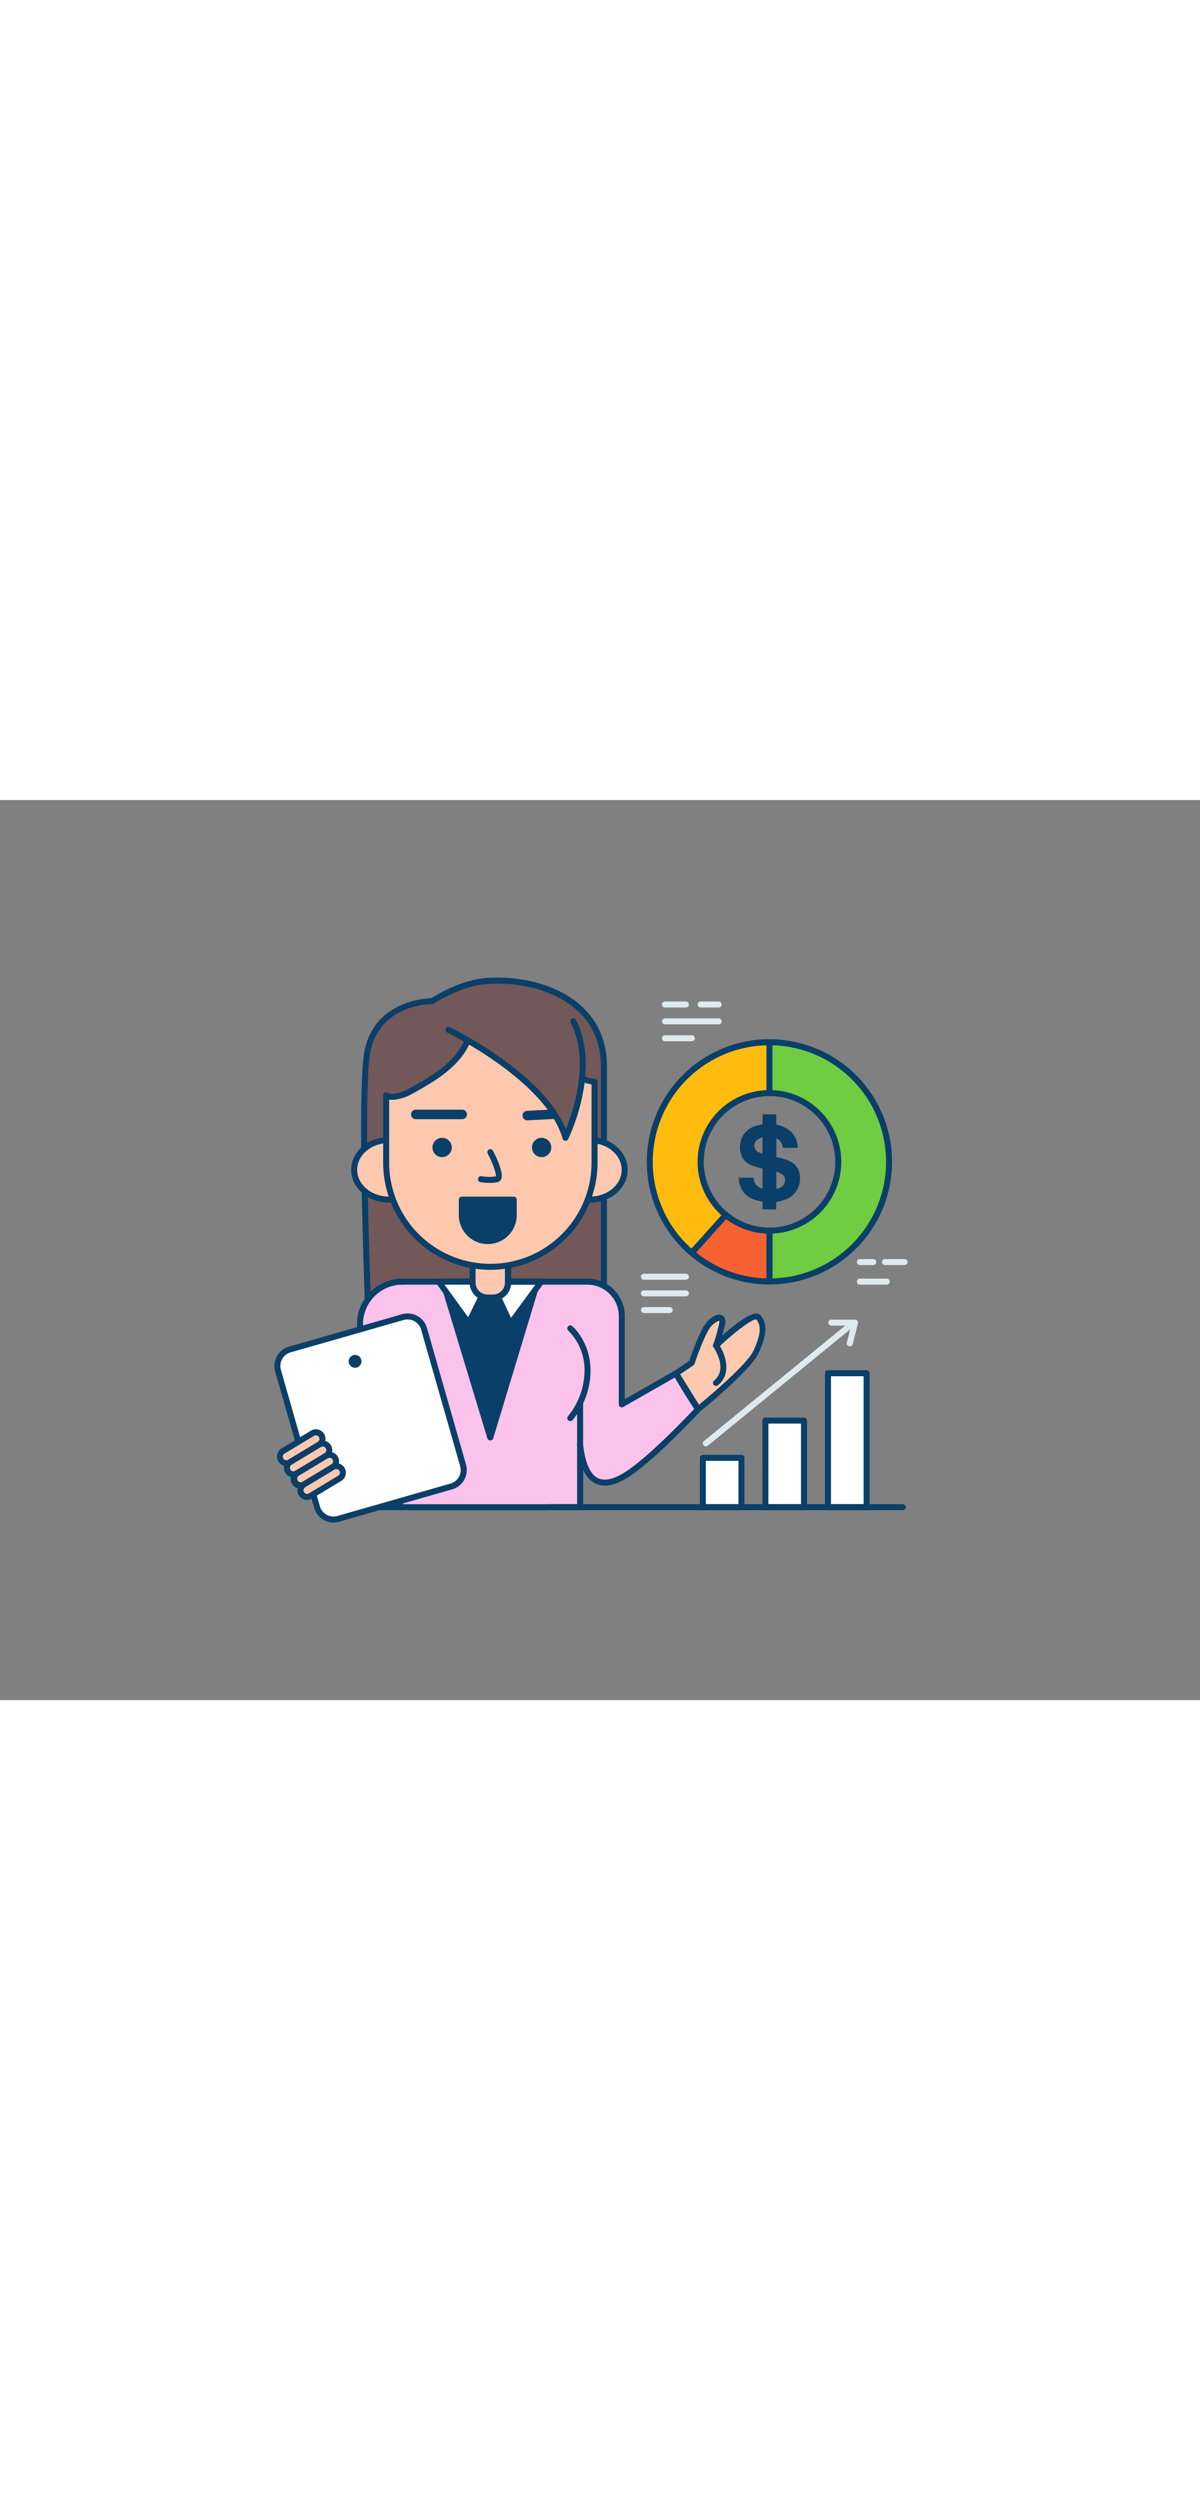 <svg id="_360_financial_analyst_outline" data-name="#360_financial_analyst_outline" xmlns="http://www.w3.org/2000/svg" viewBox="0 0 400 300" data-imageid="financial-analyst-outline" imageName="Financial Analyst" class="illustrations_image" style="width: 144px;"><rect x="0" y="0" width="400" height="300" fill="#808080" stroke="none"/><path d="M144.16,67s-17.93-.24-21.57,16.32C119.13,99.08,124.17,206,124.17,206h77.14V88.79c0-22-21.52-29.39-38.33-28.53C153.24,60.75,144.16,67,144.16,67Z" fill="#725858"/><path d="M201.31,207H124.17a1,1,0,0,1-1-1c-.21-4.37-5-107.19-1.56-122.89,3.49-15.9,19.72-17,22.23-17.1,1.59-1,10-6.3,19.09-6.76,12.48-.64,24.17,3,31.3,9.81,5.36,5.1,8.08,11.73,8.08,19.72V206A1,1,0,0,1,201.31,207Zm-76.19-2h75.19V88.79c0-7.42-2.51-13.56-7.46-18.27C186.11,64.11,175,60.64,163,61.25c-9.33.48-18.22,6.53-18.31,6.59a1.06,1.06,0,0,1-.58.17c-.66,0-17.16,0-20.57,15.54C120.35,98.2,124.63,194.3,125.12,205Z" fill="#093f68"/><path d="M232.7,203.05c-7.26,7.67-17.81,18.21-24.48,22.22-10.88,6.52-14-2.38-14.85-10.39V235.7H120v-61a14.2,14.2,0,0,1,13.52-14.18l.68,0h61.58A11.47,11.47,0,0,1,207.26,172v29.44l18.06-10.32Q228.77,197.23,232.7,203.05Z" fill="#fbc2eb" class="target-color"/><path d="M193.37,236.7H120a1,1,0,0,1-1-1v-61a15.19,15.19,0,0,1,14.47-15.18l.73,0h61.58A12.48,12.48,0,0,1,208.26,172V199.7l16.57-9.46a1,1,0,0,1,.76-.1,1,1,0,0,1,.6.48c2.2,3.89,4.66,7.88,7.34,11.87a1,1,0,0,1-.1,1.24c-7.56,8-18,18.36-24.69,22.39-4.13,2.47-7.6,3-10.33,1.68a9.08,9.08,0,0,1-4-4.59V235.7A1,1,0,0,1,193.37,236.7Zm-72.36-2h71.36V214.88a1,1,0,0,1,2-.11c.64,6.06,2.34,9.95,4.93,11.24,2.08,1,4.91.49,8.41-1.6,6.35-3.82,16.29-13.66,23.72-21.47-2.34-3.51-4.51-7-6.48-10.47l-17.19,9.82a1,1,0,0,1-1.5-.86V172a10.48,10.48,0,0,0-10.47-10.47H133.61A13.2,13.2,0,0,0,121,174.72Z" fill="#093f68"/><polygon points="163.45 212.44 147.74 160.54 179.16 160.54 163.45 212.44" fill="#093f68"/><path d="M163.45,213.44h0a1,1,0,0,1-1-.71l-15.71-51.9a1,1,0,0,1,.16-.89,1,1,0,0,1,.8-.4h31.42a1,1,0,0,1,1,1.29l-15.71,51.9A1,1,0,0,1,163.45,213.44Zm-14.36-51.9L163.45,209l14.36-47.45Z" fill="#093f68"/><path d="M134.21,160.52l-.68,0v0Z" fill="#fbc2eb" class="target-color"/><path d="M133.56,161.54a1,1,0,0,1-1-1,1,1,0,0,1,1-1h.68a1,1,0,0,1,0,2h-.65Z" fill="#093f68"/><path d="M136.17,176.13a19.26,19.26,0,0,0-5.72,14.2A25.1,25.1,0,0,0,136.17,206" fill="#fbc2eb" class="target-color"/><path d="M136.17,207a1,1,0,0,1-.74-.33,25.91,25.91,0,0,1-6-16.31c0-9.7,5.83-14.76,6.07-15a1,1,0,0,1,1.3,1.53,18.49,18.49,0,0,0-5.37,13.44,24.3,24.3,0,0,0,5.46,15,1,1,0,0,1-.74,1.68Z" fill="#093f68"/><path d="M190.11,176.13a19.24,19.24,0,0,1,5.73,14.2A25.08,25.08,0,0,1,190.11,206" fill="#fbc2eb" class="target-color"/><path d="M190.11,207a1,1,0,0,1-.67-.26,1,1,0,0,1-.07-1.42,24.21,24.21,0,0,0,5.47-15,18.44,18.44,0,0,0-5.38-13.44,1,1,0,0,1,1.3-1.53c.25.21,6.08,5.27,6.08,15a25.83,25.83,0,0,1-6,16.31A1,1,0,0,1,190.11,207Z" fill="#093f68"/><polygon points="162.98 160.52 156.22 174.31 146.21 160.52 162.98 160.52" fill="#fff"/><path d="M156.22,175.31a1,1,0,0,1-.81-.41l-10-13.8a1,1,0,0,1,.81-1.58H163a1,1,0,0,1,.85.47,1,1,0,0,1,0,1l-6.76,13.79a1,1,0,0,1-.81.56Zm-8.05-13.79,7.88,10.86,5.32-10.86Z" fill="#093f68"/><polygon points="180.39 160.52 170.34 174.26 170.19 174.57 163.62 160.52 180.39 160.52" fill="#fff"/><path d="M170.19,175.57h0a1,1,0,0,1-.9-.58l-6.57-14.05a1,1,0,0,1,.91-1.42h16.77a1,1,0,0,1,.81,1.59L171.09,175A1,1,0,0,1,170.19,175.57Zm-5-14,5.16,11,8.07-11Z" fill="#093f68"/><path d="M157.52,154h11.85a0,0,0,0,1,0,0v6.82a5,5,0,0,1-5,5h-1.79a5,5,0,0,1-5-5V154A0,0,0,0,1,157.52,154Z" fill="#ffc9b0"/><path d="M164.34,166.88h-1.79a6,6,0,0,1-6-6V154a1,1,0,0,1,1-1h11.85a1,1,0,0,1,1,1v6.82A6,6,0,0,1,164.34,166.88ZM158.52,155v5.82a4,4,0,0,0,4,4h1.79a4,4,0,0,0,4-4V155Z" fill="#093f68"/><ellipse cx="129.58" cy="123.24" rx="11.51" ry="9.92" fill="#ffc9b0"/><path d="M129.58,134.17c-6.9,0-12.52-4.9-12.52-10.93s5.62-10.92,12.52-10.92,12.51,4.9,12.51,10.92S136.48,134.17,129.58,134.17Zm0-19.85c-5.8,0-10.52,4-10.52,8.92s4.72,8.93,10.52,8.93,10.51-4,10.51-8.93S135.38,114.32,129.58,114.32Z" fill="#093f68"/><ellipse cx="196.71" cy="123.24" rx="11.51" ry="9.92" fill="#ffc9b0"/><path d="M196.71,134.17c-6.9,0-12.52-4.9-12.52-10.93s5.62-10.92,12.52-10.92,12.51,4.9,12.51,10.92S203.61,134.17,196.71,134.17Zm0-19.85c-5.8,0-10.52,4-10.52,8.92s4.72,8.93,10.52,8.93,10.51-4,10.51-8.93S202.5,114.32,196.71,114.32Z" fill="#093f68"/><path d="M177.32,84.85c-6-2.83-21.09-5.63-21.09-5.63-3.18,8.73-12,13.86-20.19,18.26-1.75.94-5.76,2.16-7.32.93v22.45a34.73,34.73,0,0,0,69.46,0v-27C193.66,93.84,181.27,86.7,177.32,84.85Z" fill="#ffc9b0"/><path d="M163.45,156.58a35.77,35.77,0,0,1-35.73-35.72V98.41a1,1,0,0,1,1.62-.79c.93.74,4.25,0,6.23-1,8.69-4.68,16.75-9.56,19.72-17.72a1,1,0,0,1,1.12-.64c.62.12,15.25,2.85,21.34,5.7h0c.92.43,2.29,1.15,3.88,2,5,2.59,13.31,6.92,16.55,6.93a1,1,0,0,1,1,1v27A35.77,35.77,0,0,1,163.45,156.58ZM129.72,99.85v21a33.73,33.73,0,0,0,67.46,0V94.77c-3.66-.53-9.88-3.65-16.47-7.08-1.57-.82-2.93-1.52-3.81-1.94h0c-5.06-2.37-16.84-4.76-20-5.39-3.42,8.34-11.57,13.28-20.35,18C135.13,99.11,132,100.21,129.72,99.85Z" fill="#093f68"/><circle cx="147.37" cy="115.8" r="3.22" fill="#093f68"/><circle cx="180.54" cy="115.8" r="3.22" fill="#093f68"/><path d="M163.28,127.61a19.35,19.35,0,0,1-3.13-.26,1,1,0,0,1-.81-1.16,1,1,0,0,1,1.16-.81,14.74,14.74,0,0,0,4.77.05c.2-.92-1-4.37-2.71-7.6a1,1,0,0,1,.43-1.35,1,1,0,0,1,1.34.42c1.13,2.16,3.65,7.4,2.73,9.45a1.71,1.71,0,0,1-1.16,1A11.43,11.43,0,0,1,163.28,127.61Z" fill="#093f68"/><path d="M153.94,106.38h0l-15.34,0a1.59,1.59,0,0,1,0-3.18h0l15.34,0a1.59,1.59,0,1,1,0,3.17Z" fill="#093f68"/><path d="M175.8,106.76a1.59,1.59,0,0,1-.08-3.18L191,102.8a1.59,1.59,0,0,1,.16,3.17l-15.32.79Z" fill="#093f68"/><path d="M153.94,133.17h17.31a0,0,0,0,1,0,0v5.17A8.66,8.66,0,0,1,162.6,147h0a8.66,8.66,0,0,1-8.66-8.66v-5.17A0,0,0,0,1,153.94,133.17Z" fill="#093f68"/><path d="M162.6,148a9.67,9.67,0,0,1-9.66-9.66v-5.16a1,1,0,0,1,1-1h17.31a1,1,0,0,1,1,1v5.16A9.66,9.66,0,0,1,162.6,148Zm-7.66-13.82v4.16a7.66,7.66,0,1,0,15.31,0v-4.16Z" fill="#093f68"/><path d="M133.31,236.7a1,1,0,0,1-1-1v-34a1,1,0,0,1,2,0v34A1,1,0,0,1,133.31,236.7Z" fill="#093f68"/><path d="M149.51,76.59s33.41,16.15,39,36c0,0,11-22.55,2.61-38.82" fill="#725858"/><path d="M188.51,113.59h-.09a1,1,0,0,1-.88-.72c-5.4-19.18-38.14-35.21-38.47-35.37a1,1,0,0,1-.46-1.34,1,1,0,0,1,1.33-.46A132.91,132.91,0,0,1,167.5,86.33c11,7.92,18.08,15.81,21.12,23.48,2.46-6.11,8.12-23,1.61-35.58a1,1,0,1,1,1.77-.92c3.54,6.86,4.21,15.92,1.93,26.19A65.61,65.61,0,0,1,189.4,113,1,1,0,0,1,188.51,113.59Z" fill="#093f68"/><rect x="234.28" y="219.26" width="12.86" height="16.43" fill="#fff"/><path d="M247.15,236.7H234.28a1,1,0,0,1-1-1V219.26a1,1,0,0,1,1-1h12.87a1,1,0,0,1,1,1V235.7A1,1,0,0,1,247.15,236.7Zm-11.87-2h10.87V220.26H235.28Z" fill="#093f68"/><rect x="255.14" y="206.83" width="12.86" height="28.86" fill="#fff"/><path d="M268,236.7H255.14a1,1,0,0,1-1-1V206.83a1,1,0,0,1,1-1H268a1,1,0,0,1,1,1V235.7A1,1,0,0,1,268,236.7Zm-11.87-2H267V207.83H256.14Z" fill="#093f68"/><rect x="276" y="191.05" width="12.86" height="44.65" fill="#fff"/><path d="M288.87,236.7H276a1,1,0,0,1-1-1V191.05a1,1,0,0,1,1-1h12.87a1,1,0,0,1,1,1V235.7A1,1,0,0,1,288.87,236.7Zm-11.87-2h10.87V192.05H277Z" fill="#093f68"/><path d="M225.32,191.11l5.28-3.59s3.38-10.32,5.82-13,4.88-2.82,4.31,0-2.06,7.25-2.06,7.25,12.39-11.9,14.26-9.29,1.69,5.79-.93,11.42-19.3,19.1-19.3,19.1Z" fill="#ffc9b0"/><path d="M232.7,204.05l-.17,0a1,1,0,0,1-.68-.46l-7.38-11.94a1,1,0,0,1,.29-1.35l5-3.4c.62-1.82,3.6-10.48,5.93-13,1.83-2,3.77-2.79,5-2.14.54.28,1.39,1,1,3-.22,1.13-.6,2.51-1,3.77,3.49-3.11,9.05-7.61,11.58-7.37a1.91,1.91,0,0,1,1.42.77c2.13,3,1.89,6.57-.85,12.44S234,203.27,233.33,203.82A1,1,0,0,1,232.7,204.05Zm-6-12.65L233,201.55c3.45-2.85,16-13.38,18.14-18,2.79-6,2.43-8.48,1-10.42-1.15-.36-7.14,4-12.76,9.43a1,1,0,0,1-1.64-1,73.39,73.39,0,0,0,2-7.13c.14-.66,0-.87,0-.87s-1.22.25-2.61,1.75c-1.88,2-4.68,9.77-5.6,12.58a1.06,1.06,0,0,1-.39.52Z" fill="#093f68"/><path d="M238.67,181.82s5.54,8,0,12.46" fill="#ffc9b0"/><path d="M238.67,195.28a1,1,0,0,1-.78-.37,1,1,0,0,1,.15-1.41c4.74-3.86,0-10.82-.19-11.11a1,1,0,1,1,1.64-1.14c2.1,3,4.76,9.78-.19,13.8A1,1,0,0,1,238.67,195.28Z" fill="#093f68"/><path d="M256.49,80.73h0a39.86,39.86,0,0,0,0,79.72h0a39.86,39.86,0,1,0,0-79.72Zm0,62.79h0a22.93,22.93,0,1,1,0-45.86h0a22.93,22.93,0,0,1,0,45.86Z" fill="#70cc40" stroke="#093f68" stroke-linecap="round" stroke-linejoin="round" stroke-width="2"/><path d="M233.55,120.6a22.9,22.9,0,0,0,8.38,17.71l-11.32,12.6a39.86,39.86,0,0,1,25.87-70.18V97.66A22.94,22.94,0,0,0,233.55,120.6Z" fill="#ffbc0e"/><path d="M230.61,151.91a1,1,0,0,1-.65-.24,40.86,40.86,0,0,1,26.52-71.94h0a1,1,0,0,1,1,1V97.66a1,1,0,0,1-1,1,21.93,21.93,0,0,0-13.92,38.87,1,1,0,0,1,.37.7,1,1,0,0,1-.26.74l-11.32,12.61A1,1,0,0,1,230.61,151.91Zm24.87-70.16a38.86,38.86,0,0,0-25,67.76l10-11.11a23.92,23.92,0,0,1,15-41.71Z" fill="#093f68"/><path d="M256.48,143.52v16.93a39.61,39.61,0,0,1-25.87-9.54l11.32-12.6A22.83,22.83,0,0,0,256.48,143.52Z" fill="#f56132"/><path d="M256.48,161.45A40.8,40.8,0,0,1,230,151.67a1,1,0,0,1-.1-1.42l11.32-12.61a1,1,0,0,1,1.38-.11,21.94,21.94,0,0,0,13.92,5,1,1,0,0,1,1,1v16.93A1,1,0,0,1,256.48,161.45Zm-24.43-10.64a38.79,38.79,0,0,0,23.43,8.63V144.5a24,24,0,0,1-13.43-4.83Z" fill="#093f68"/><path d="M254.19,136.43v-2.5c-.91-.25-1.8-.44-2.65-.73a7.72,7.72,0,0,1-4.08-3.07,7.53,7.53,0,0,1-1.18-4.24h4.89a3.88,3.88,0,0,0,3,3.62v-6.64c-1-.29-2-.56-2.93-.86a6.86,6.86,0,0,1-2.84-1.63,5.53,5.53,0,0,1-1.59-3.08,7.86,7.86,0,0,1,.31-4.27,7.14,7.14,0,0,1,4.3-4.26,23,23,0,0,1,2.47-.64l.3-.06v-3.32h4.58v.32c0,1,0,1.9,0,2.85,0,.24.07.31.29.36a9.6,9.6,0,0,1,4.27,2,6.88,6.88,0,0,1,2.43,4.26c.08.45.12.91.18,1.39h-5a3.5,3.5,0,0,0-2.16-3.16V119l.54.13a17.36,17.36,0,0,1,3.9,1.24,5.65,5.65,0,0,1,3.38,4.72,7.43,7.43,0,0,1-5,8.14c-.92.32-1.88.53-2.87.8v2.43Zm4.6-12.61v5.77a4.15,4.15,0,0,0,2-.89c1.06-.87,1.44-3-.12-4A17.75,17.75,0,0,0,258.79,123.82Zm-4.62-5.91v-5.58a15.69,15.69,0,0,0-1.74.89,2.41,2.41,0,0,0,.15,4C253.08,117.5,253.61,117.68,254.17,117.91Z" fill="#093f68"/><rect x="98.2" y="176.61" width="50.63" height="58.72" rx="5.71" transform="translate(-51.93 41.96) rotate(-15.98)" fill="#fff"/><path d="M111.17,240.81a6.71,6.71,0,0,1-6.44-4.86l-13-45.48a6.72,6.72,0,0,1,4.6-8.29l37.7-10.8a6.72,6.72,0,0,1,8.3,4.6l13,45.48a6.71,6.71,0,0,1-4.6,8.29h0L113,240.55A7,7,0,0,1,111.17,240.81Zm24.7-67.69a4.8,4.8,0,0,0-1.3.18L96.86,184.1a4.72,4.72,0,0,0-3.23,5.82l13,45.48a4.72,4.72,0,0,0,5.82,3.23l37.7-10.8a4.72,4.72,0,0,0,3.23-5.82l-13-45.47a4.7,4.7,0,0,0-4.52-3.42Zm14.59,55.67Z" fill="#093f68"/><rect x="92.54" y="213.67" width="15.77" height="4.39" rx="2.19" transform="translate(-97.06 82.89) rotate(-31.1)" fill="#ffc9b0"/><path d="M95.56,222a3.19,3.19,0,0,1-1.65-5.93l9.74-5.88a3.19,3.19,0,0,1,3.3,5.47h0l-9.74,5.88A3.22,3.22,0,0,1,95.56,222Zm9.74-10.27a1.2,1.2,0,0,0-.62.18l-9.74,5.87a1.2,1.2,0,1,0,1.23,2.05l9.75-5.88a1.2,1.2,0,0,0-.62-2.22Zm1.13,3.08h0Z" fill="#093f68"/><rect x="94.81" y="217.43" width="15.77" height="4.39" rx="2.19" transform="translate(-98.68 84.6) rotate(-31.1)" fill="#ffc9b0"/><path d="M97.83,225.76a3.2,3.2,0,0,1-1.66-5.93l9.75-5.88a3.19,3.19,0,0,1,3.3,5.47l-9.75,5.88A3.16,3.16,0,0,1,97.83,225.76Zm9.73-10.27a1.22,1.22,0,0,0-.61.17l-9.74,5.88a1.21,1.21,0,0,0-.55.74,1.19,1.19,0,0,0,1.78,1.3l9.74-5.87h0a1.21,1.21,0,0,0,.55-.74,1.23,1.23,0,0,0-.14-.9,1.19,1.19,0,0,0-.74-.54A.92.92,0,0,0,107.56,215.49Z" fill="#093f68"/><rect x="97.08" y="221.19" width="15.77" height="4.39" rx="2.19" transform="translate(-100.29 86.32) rotate(-31.1)" fill="#ffc9b0"/><path d="M100.09,229.51a3.19,3.19,0,0,1-1.65-5.93l9.74-5.87a3.21,3.21,0,0,1,4.39,1.08,3.21,3.21,0,0,1-1.09,4.39l-9.74,5.88A3.18,3.18,0,0,1,100.09,229.51Zm9.74-10.26a1.13,1.13,0,0,0-.61.17l-9.75,5.88a1.19,1.19,0,0,0,1.24,2l9.74-5.87h0a1.19,1.19,0,0,0,.54-.74,1.18,1.18,0,0,0-.13-.9A1.21,1.21,0,0,0,109.83,219.25Z" fill="#093f68"/><rect x="99.34" y="224.95" width="15.77" height="4.39" rx="2.19" transform="translate(-101.91 88.03) rotate(-31.1)" fill="#ffc9b0"/><path d="M102.36,233.27a3.31,3.31,0,0,1-.77-.09,3.19,3.19,0,0,1-.88-5.84l9.74-5.87a3.19,3.19,0,0,1,3.3,5.47L104,232.81A3.14,3.14,0,0,1,102.36,233.27ZM112.1,223a1.16,1.16,0,0,0-.62.17l-9.74,5.88a1.15,1.15,0,0,0-.54.73,1.21,1.21,0,0,0,.13.91,1.23,1.23,0,0,0,.74.54,1.18,1.18,0,0,0,.9-.14l9.75-5.88h0a1.19,1.19,0,0,0-.62-2.21Z" fill="#093f68"/><circle cx="118.35" cy="187.08" r="2.14" fill="#093f68"/><path d="M193.37,215.88a1,1,0,0,1-1-1v-14a1,1,0,0,1,2,0v14A1,1,0,0,1,193.37,215.88Z" fill="#093f68"/><path d="M228.64,159.88h-14a1,1,0,1,1,0-2h14a1,1,0,0,1,0,2Z" fill="#dfeaef"/><path d="M228.64,165.43h-14a1,1,0,0,1,0-2h14a1,1,0,0,1,0,2Z" fill="#dfeaef"/><path d="M223.24,171h-8.59a1,1,0,0,1,0-2h8.59a1,1,0,0,1,0,2Z" fill="#dfeaef"/><path d="M301.55,155H295a1,1,0,0,1,0-2h6.52a1,1,0,0,1,0,2Z" fill="#dfeaef"/><path d="M291.1,155h-4.47a1,1,0,0,1,0-2h4.47a1,1,0,0,1,0,2Z" fill="#dfeaef"/><path d="M295.58,161.52h-8.95a1,1,0,0,1,0-2h8.95a1,1,0,0,1,0,2Z" fill="#dfeaef"/><path d="M239.55,69.14h-6a1,1,0,0,1,0-2h6a1,1,0,0,1,0,2Z" fill="#dfeaef"/><path d="M228.64,69.14h-7a1,1,0,0,1,0-2h7a1,1,0,0,1,0,2Z" fill="#dfeaef"/><path d="M239.55,74.77H221.67a1,1,0,0,1,0-2h17.88a1,1,0,0,1,0,2Z" fill="#dfeaef"/><path d="M230.61,80.4h-8.94a1,1,0,0,1,0-2h8.94a1,1,0,0,1,0,2Z" fill="#dfeaef"/><path d="M300.94,236.7H183.75a1,1,0,0,1,0-2H300.94a1,1,0,0,1,0,2Z" fill="#093f68"/><path d="M235.29,215.44a1,1,0,0,1-.78-.37,1,1,0,0,1,.14-1.41l48-39.21a1,1,0,1,1,1.27,1.55l-48,39.21A1,1,0,0,1,235.29,215.44Z" fill="#dfeaef"/><path d="M283.25,182.07a1.07,1.07,0,0,1-.25,0,1,1,0,0,1-.73-1.21l1.42-5.68h-6.6a1,1,0,0,1,0-2H285a1,1,0,0,1,.79.39,1,1,0,0,1,.18.86l-1.72,6.92A1,1,0,0,1,283.25,182.07Z" fill="#dfeaef"/></svg>